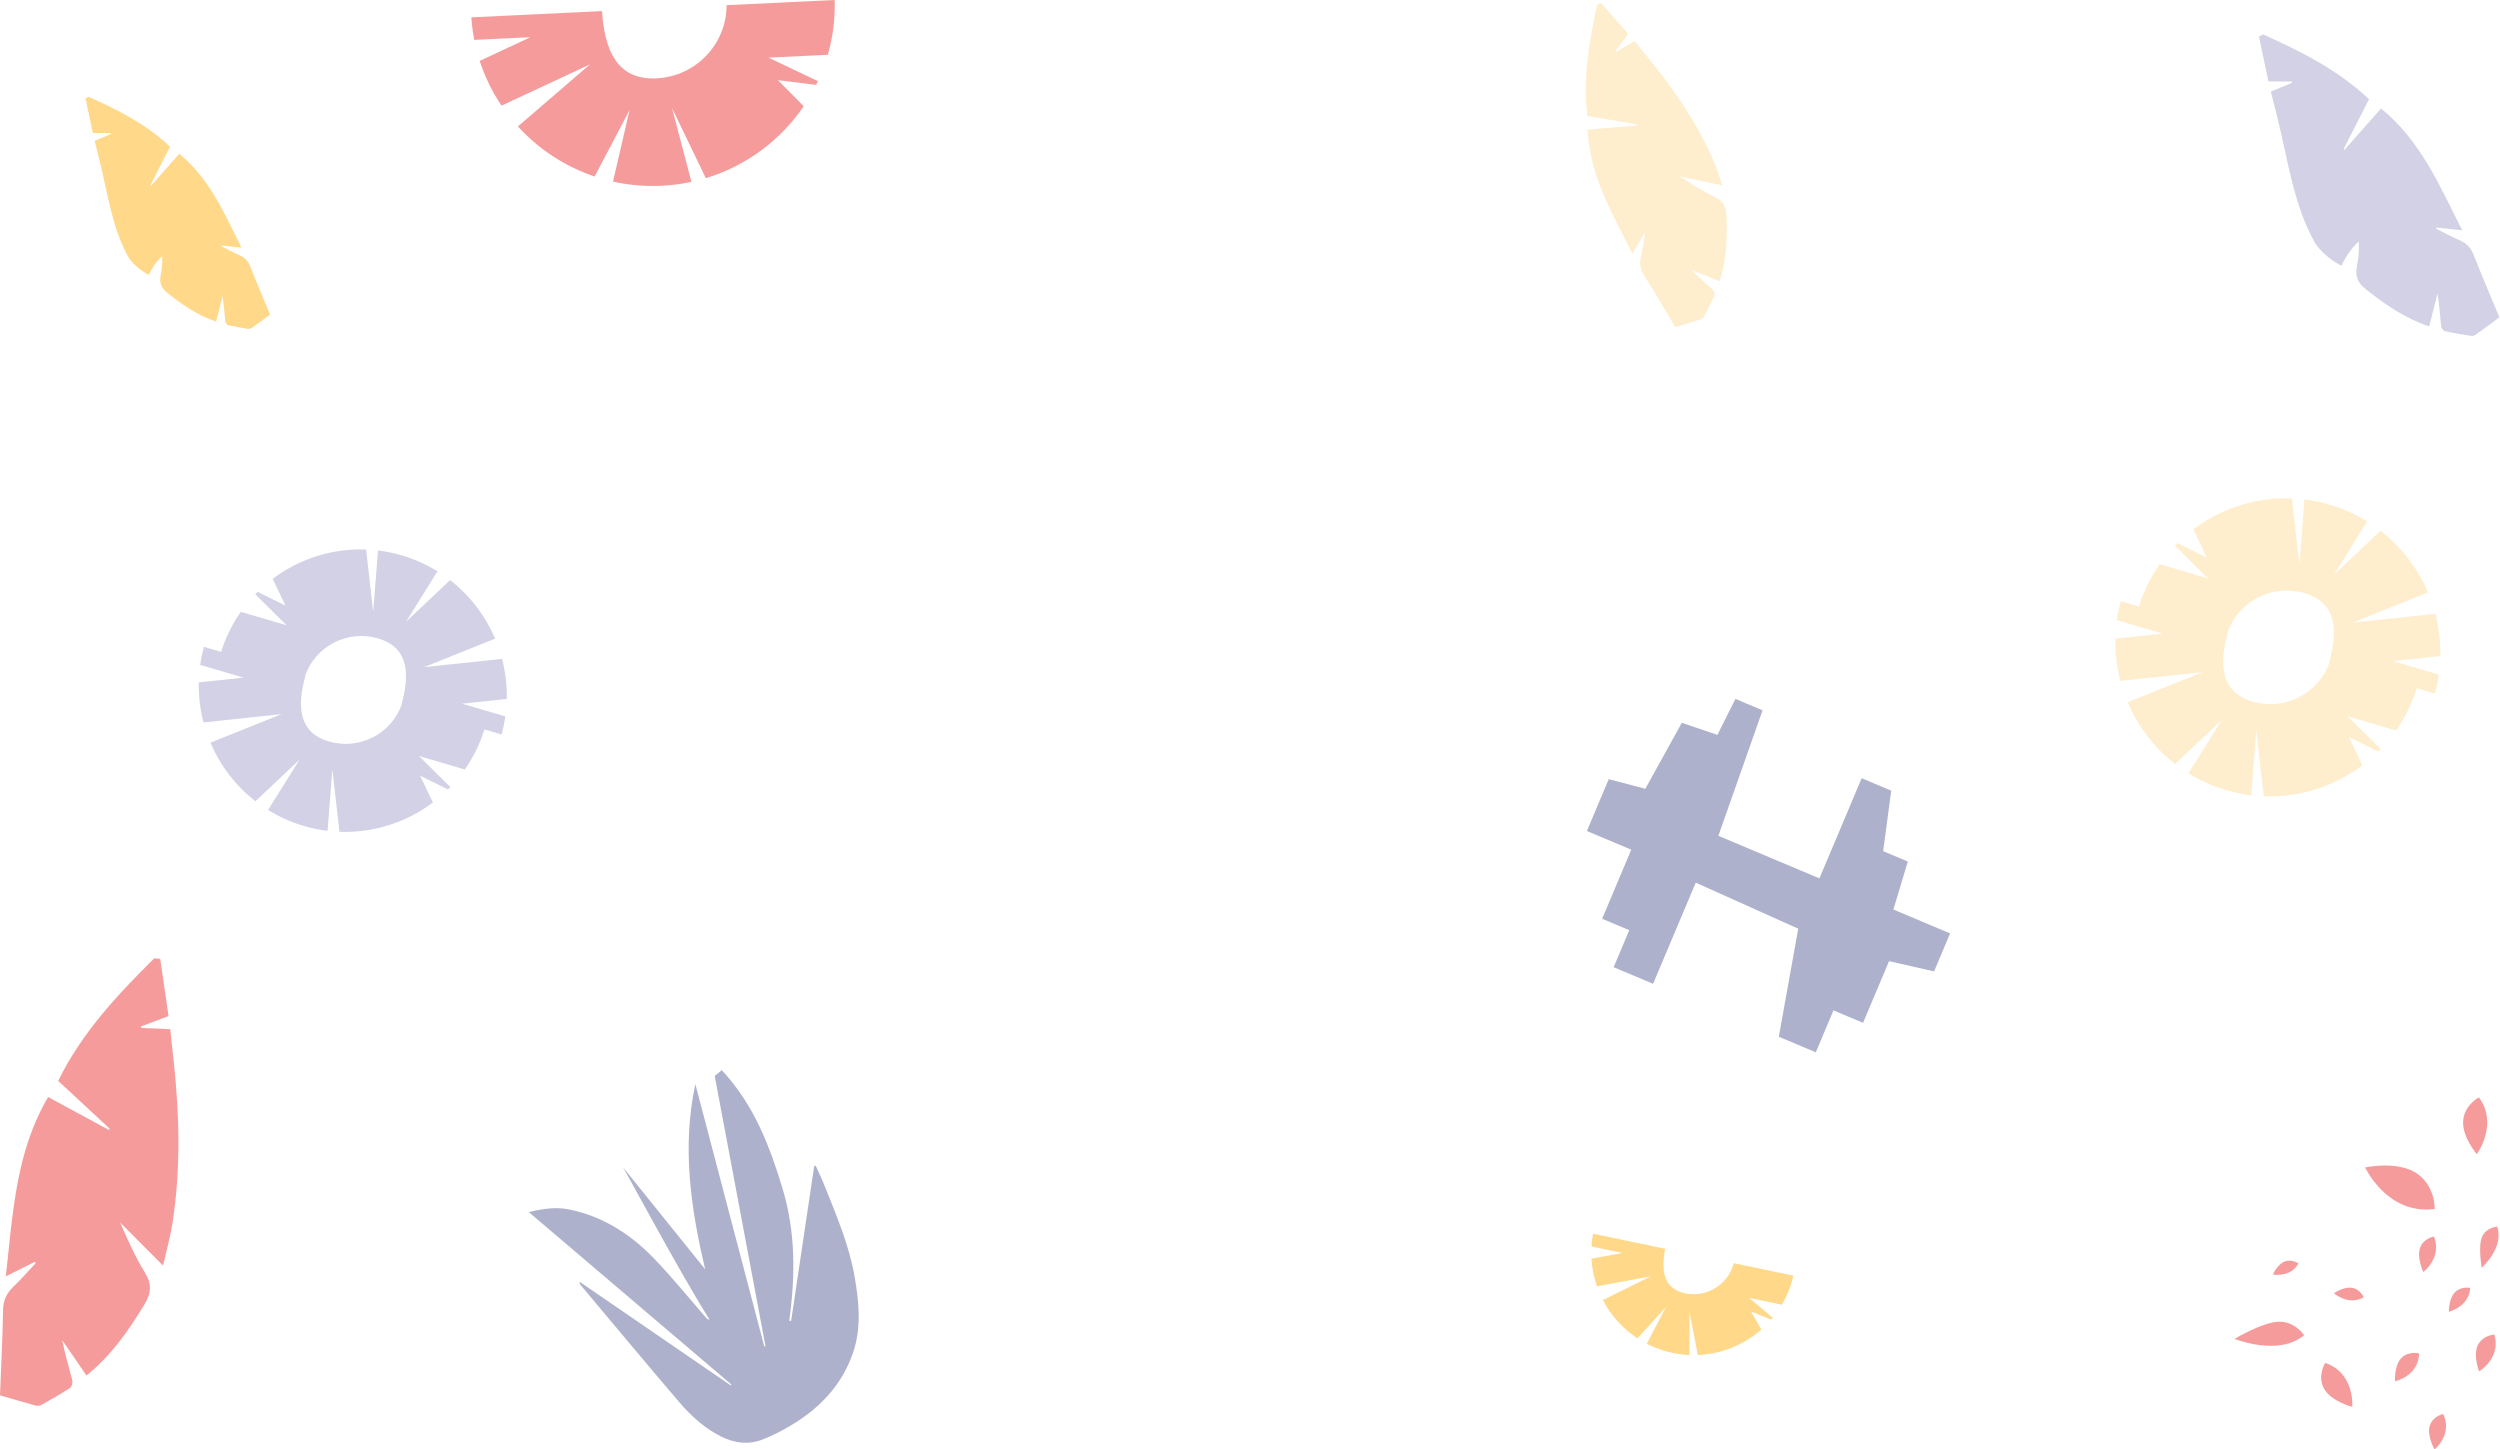 <?xml version="1.0" encoding="UTF-8"?>
<svg width="1761px" height="1021px" viewBox="0 0 1761 1021" version="1.1" xmlns="http://www.w3.org/2000/svg" xmlns:xlink="http://www.w3.org/1999/xlink">
    <!-- Generator: Sketch 52.6 (67491) - http://www.bohemiancoding.com/sketch -->
    <title>Group 7</title>
    <desc>Created with Sketch.</desc>
    <g id="Page-1" stroke="none" stroke-width="1" fill="none" fill-rule="evenodd">
        <g id="Afterfit-Home-–-final-intro-–-2" transform="translate(-87, -31)">
            <g id="Group-7" transform="translate(87, 31)">
                <path d="M1178.197,952.99 C1182.165,953.822 1186.126,954.301 1190.049,954.468 L1190.024,924.083 L1195.927,954.477 C1212.713,953.805 1228.481,947.261 1240.716,936.478 L1233.404,923.836 L1247.618,929.499 C1247.977,929.082 1248.33,928.662 1248.682,928.238 L1232.09,914.218 L1255.126,919.048 C1258.784,912.837 1261.553,905.967 1263.248,898.583 L1221.277,889.782 C1217.381,904.792 1202.334,914.239 1186.996,911.024 C1171.658,907.807 1169.969,894.851 1172.917,879.641 L1122.161,869 C1121.59,872.008 1121.209,875.009 1121.022,877.991 L1142.838,882.566 L1121,886.637 C1121.389,893.349 1122.716,899.886 1124.876,906.089 L1162.94,898.999 L1129.058,915.756 C1134.71,926.579 1143.071,935.925 1153.45,942.734 L1173.5,920.62 L1159.992,946.544 C1165.615,949.433 1171.711,951.628 1178.197,952.99" id="Fill-14" fill="#FFD47C" opacity="0.9"></path>
                <path d="M231.712,522.305 C210.155,516.002 209.203,497.373 215.124,476.065 L214.93,476.006 C222.219,455.139 244.754,443.41 266.29,449.695 C287.845,455.995 288.799,474.624 282.874,495.937 L283.07,495.992 C275.783,516.863 253.248,528.59 231.712,522.305 Z M356.978,492.328 C357.176,482.694 356.019,473.221 353.642,464.128 L298.633,469.959 L348.767,449.858 C341.938,433.775 331.078,419.496 317.063,408.611 L286.022,437.917 L308.168,402.442 C300.486,397.685 292.052,393.863 282.973,391.195 C277.41,389.566 271.821,388.429 266.254,387.751 L262.882,431.116 L257.887,387.077 C233.903,386.146 210.711,393.713 192.075,407.724 L201.071,426.585 L181.464,416.908 C180.904,417.459 180.351,418.021 179.808,418.587 L201.862,440.462 L169.603,430.982 C163.701,439.412 159.004,448.879 155.759,459.197 L143.654,455.636 C142.506,459.865 141.621,464.11 141.019,468.343 L171.579,477.329 L140.022,480.675 C139.825,490.303 140.975,499.781 143.358,508.874 L198.363,503.039 L148.229,523.14 C155.062,539.225 165.922,553.504 179.935,564.391 L210.976,535.083 L188.828,570.556 C196.514,575.315 204.942,579.139 214.028,581.802 C219.586,583.436 225.175,584.569 230.742,585.249 L234.118,541.884 L239.111,585.923 C263.09,586.854 286.287,579.287 304.923,565.273 L295.929,546.411 L315.536,556.092 C316.097,555.539 316.644,554.977 317.192,554.413 L295.132,532.536 L327.397,542.016 C333.293,533.585 337.997,524.119 341.239,513.803 L353.342,517.362 C354.492,513.138 355.375,508.887 355.977,504.657 L325.421,495.673 L356.978,492.328 Z" id="Fill-1-Copy-10" fill="#C0BEDC" opacity="0.7"></path>
                <polygon id="Fill-3-Copy-7" fill="#8C90B6" opacity="0.7" transform="translate(1247.455, 615.772) rotate(17) translate(-1247.455, -615.772) " points="1187.446 505.01 1182.687 532.962 1156.25 532.16 1145.239 584.122 1118.616 585.184 1114.578 624.596 1148.306 628.047 1142.93 680.577 1163.548 682.684 1160.662 710.826 1190.644 713.889 1198.536 636.967 1277.066 646.888 1286.237 723.659 1314.356 726.534 1317.623 694.637 1340.114 696.94 1344.925 650.033 1377.36 647.662 1380.331 618.77 1337.211 614.363 1337.047 579.081 1318.302 577.158 1311.289 534.737 1288.797 532.441 1280.977 608.62 1204.132 600.759 1208.057 507.121"></polygon>
                <path d="M419.37,807.539 C456.107,807.84 492.827,808.136 529.56,808.445 C529.596,808.894 529.636,809.344 529.668,809.801 C498.061,809.809 467.24,813.984 438.288,827.319 C409.572,840.542 382.18,855.766 361.437,881.425 L366.206,885.769 C427.792,864.998 488.781,844.42 549.761,823.846 C549.853,824.119 549.958,824.391 550.05,824.664 C491.287,849.261 432.529,873.874 373.766,898.474 C418.909,901.763 460.939,889.527 502.023,873.44 C480.868,896.008 459.756,918.523 438.484,941.215 C438.003,940.846 505.3,892.065 536.679,865.475 C536.763,866.831 536.201,867.493 535.636,868.142 C523.801,881.79 511.456,895.029 500.255,909.182 C485.291,928.076 475.189,949.3 473.597,973.845 C472.971,983.518 475.55,992.482 479.38,1002.111 C513.149,948.911 546.477,896.393 579.8,843.887 C580.029,844.007 580.253,844.135 580.482,844.256 C561.336,882.753 542.193,921.242 523.051,959.74 C524.238,959.732 524.711,959.33 525.124,958.873 C549.095,932.215 573.211,905.681 596.961,878.819 C605.532,869.121 612.903,858.449 617.094,845.948 C620.415,836.018 620.299,826.168 615.229,816.988 C611.796,810.759 607.621,804.856 603.214,799.265 C588.423,780.532 570.119,767.016 546.196,762.248 C527.647,758.546 509.992,762.861 492.514,768.492 C470.701,775.527 451.25,787.394 431.518,798.656 C427.211,801.114 423.092,803.905 418.885,806.536 C419.041,806.873 419.205,807.206 419.37,807.539" id="Fill-1-Copy-9" fill="#8C90B6" opacity="0.7" transform="translate(490.395, 881.49) rotate(98) translate(-490.395, -881.49) "></path>
                <path d="M1586.778,494.216 C1564.055,487.582 1563.052,467.972 1569.292,445.542 L1569.089,445.48 C1576.771,423.515 1600.525,411.169 1623.224,417.784 C1645.945,424.416 1646.95,444.026 1640.705,466.46 L1640.911,466.518 C1633.231,488.487 1609.477,500.831 1586.778,494.216 Z M1718.977,462.15 C1719.185,451.984 1717.965,441.987 1715.456,432.391 L1657.405,438.545 L1710.312,417.333 C1703.105,400.36 1691.644,385.292 1676.854,373.806 L1644.097,404.732 L1667.467,367.296 C1659.361,362.275 1650.46,358.242 1640.879,355.427 C1635.009,353.708 1629.111,352.508 1623.236,351.792 L1619.677,397.555 L1614.406,351.081 C1589.096,350.099 1564.621,358.085 1544.955,372.87 L1554.448,392.773 L1533.757,382.561 C1533.166,383.142 1532.583,383.735 1532.01,384.333 L1555.283,407.417 L1521.24,397.413 C1515.011,406.31 1510.054,416.299 1506.63,427.188 L1493.856,423.43 C1492.645,427.892 1491.711,432.373 1491.075,436.839 L1523.325,446.322 L1490.023,449.853 C1489.815,460.014 1491.029,470.015 1493.544,479.611 L1551.59,473.453 L1498.684,494.665 C1505.895,511.64 1517.356,526.708 1532.144,538.196 L1564.901,507.268 L1541.528,544.702 C1549.639,549.725 1558.533,553.76 1568.121,556.57 C1573.987,558.294 1579.885,559.49 1585.76,560.208 L1589.323,514.445 L1594.592,560.919 C1619.897,561.901 1644.377,553.915 1664.043,539.128 L1654.552,519.222 L1675.243,529.439 C1675.835,528.855 1676.413,528.262 1676.991,527.667 L1653.711,504.581 L1687.76,514.584 C1693.982,505.688 1698.946,495.698 1702.368,484.812 L1715.139,488.567 C1716.353,484.11 1717.285,479.625 1717.921,475.161 L1685.675,465.68 L1718.977,462.15 Z" id="Fill-1-Copy-10" fill="#FFE7B9" opacity="0.7"></path>
                <path d="M1773.84,54.035 C1769.428,48.823 1764.869,43.737 1759.933,38.123 C1745.703,45.543 1731.75,53.065 1717.551,60.092 C1712.715,62.481 1709.944,65.809 1708.292,70.791 C1706.36,76.613 1703.872,82.256 1701.624,87.974 C1701.342,87.9 1701.065,87.828 1700.79,87.759 C1700.911,81.927 1701.027,76.094 1701.165,69.558 C1671.309,88.081 1640.736,104.275 1620.649,134.018 C1631.137,141.759 1641.501,149.414 1651.866,157.066 C1651.711,157.3 1651.558,157.529 1651.402,157.763 C1639.295,152.868 1627.185,147.972 1614.887,142.999 C1596.106,166.634 1585.452,193.999 1575.913,221.265 L1577.64,224.117 C1588.41,220.82 1598.486,217.732 1608.539,214.654 C1608.059,208.8 1607.625,203.468 1607.191,198.141 C1607.487,198.099 1607.784,198.061 1608.081,198.021 C1610.495,202.652 1612.914,207.29 1615.557,212.357 C1621.47,210.314 1627.195,208.339 1632.914,206.355 C1661.611,196.383 1693.397,189.587 1718.595,172.382 C1724.946,168.048 1731.497,157.581 1733.376,152.12 C1721.77,147.959 1715.385,141.488 1715.385,141.488 C1715.385,141.488 1722.148,140.048 1732.345,141.219 C1740.025,142.099 1744.482,139.62 1748.651,133.262 C1758.052,118.912 1766.482,104.236 1770.611,86.858 C1762.454,85.524 1754.719,84.252 1746.986,82.987 C1754.617,81.042 1762.194,79.927 1769.703,78.482 C1770.98,78.236 1772.807,76.683 1772.967,75.537 C1773.809,69.479 1774.245,63.369 1774.686,57.262 C1774.765,56.198 1774.495,54.808 1773.84,54.035" id="Fill-1-Copy-12" fill="#C0BEDC" opacity="0.7" transform="translate(1675.306, 131.12) rotate(95) translate(-1675.306, -131.12) "></path>
                <path d="M200.648,91.289 C197.251,87.288 193.741,83.384 189.94,79.075 C178.984,84.77 168.241,90.544 157.308,95.938 C153.585,97.772 151.451,100.326 150.179,104.15 C148.692,108.619 146.776,112.951 145.045,117.34 C144.828,117.283 144.615,117.228 144.403,117.175 C144.496,112.698 144.586,108.221 144.692,103.204 C121.704,117.422 98.165,129.852 82.699,152.682 C90.774,158.624 98.754,164.5 106.734,170.374 C106.615,170.553 106.497,170.729 106.377,170.909 C97.055,167.151 87.731,163.393 78.262,159.576 C63.802,177.718 55.599,198.723 48.254,219.652 L49.584,221.841 C57.876,219.31 65.634,216.94 73.375,214.577 C73.005,210.084 72.671,205.991 72.337,201.902 C72.565,201.87 72.793,201.841 73.022,201.81 C74.881,205.365 76.743,208.925 78.778,212.814 C83.331,211.246 87.739,209.73 92.142,208.207 C114.237,200.553 138.711,195.336 158.112,182.13 C163.002,178.803 168.046,170.769 169.493,166.577 C160.557,163.383 155.641,158.416 155.641,158.416 C155.641,158.416 160.848,157.311 168.699,158.21 C174.612,158.885 178.044,156.982 181.254,152.102 C188.492,141.087 194.983,129.822 198.162,116.483 C191.881,115.459 185.926,114.483 179.972,113.512 C185.847,112.019 191.681,111.163 197.463,110.054 C198.446,109.865 199.853,108.673 199.976,107.793 C200.624,103.143 200.96,98.453 201.299,93.766 C201.36,92.949 201.152,91.882 200.648,91.289" id="Fill-1-Copy-11" fill="#FFD47C" opacity="0.9" transform="translate(124.781, 150.458) rotate(95) translate(-124.781, -150.458) "></path>
                <g id="Group-5" opacity="0.7" transform="translate(1574, 773)" fill="#F17171">
                    <path d="M45,117.011 C45,117.011 40.439,113.619 35.268,115.646 C30.097,117.675 27,124.77 27,124.77 C27,124.77 39.595,127.086 45,117.011" id="Fill-25"></path>
                    <path d="M166,134.204 C166,134.204 159.561,132.791 155.155,137.405 C150.755,142.017 151.003,151 151.003,151 C151.003,151 165.299,147.441 166,134.204" id="Fill-27"></path>
                    <path d="M172.175,0 C172.175,0 161.841,5.274 161.044,16.581 C160.246,27.892 170.679,40 170.679,40 C170.679,40 186.103,19.042 172.175,0" id="Fill-29"></path>
                    <path d="M49,167.513 C49,167.513 42.817,157.852 31.399,158.002 C19.984,158.153 0,170.104 0,170.104 C0,170.104 31.076,182.685 49,167.513" id="Fill-31"></path>
                    <path d="M91,140.775 C91,140.775 88.683,135.119 82.763,134.134 C76.844,133.144 70,137.978 70,137.978 C70,137.978 80.346,147.082 91,140.775" id="Fill-33"></path>
                    <path d="M140.997,78.589 C140.997,78.589 141.524,61.978 127.934,53.239 C114.337,44.497 92,49.335 92,49.335 C92,49.335 107.573,83.076 140.997,78.589" id="Fill-35"></path>
                    <path d="M140.555,98 C140.555,98 133.066,99.088 130.68,106.074 C128.29,113.057 132.966,123 132.966,123 C132.966,123 146.321,113.089 140.555,98" id="Fill-37"></path>
                    <path d="M146.951,223 C146.951,223 139.368,224.615 137.42,231.62 C135.47,238.624 140.945,248 140.945,248 C140.945,248 153.899,237.332 146.951,223" id="Fill-39"></path>
                    <path d="M130,180.354 C130,180.354 122.34,178.378 117.343,183.762 C112.348,189.144 113.032,200 113.032,200 C113.032,200 129.746,196.305 130,180.354" id="Fill-41"></path>
                    <path d="M184.956,91 C184.956,91 177.13,91.674 174.309,98.296 C171.489,104.915 174.104,120 174.104,120 C174.104,120 190.179,105.863 184.956,91" id="Fill-43"></path>
                    <path d="M182.98,167 C182.98,167 174.504,167.617 171.224,174.864 C167.942,182.111 172.298,193 172.298,193 C172.298,193 188.096,183.44 182.98,167" id="Fill-45"></path>
                    <path d="M63.846,187 C63.846,187 57.991,196.289 63.077,205.245 C68.167,214.206 82.943,218 82.943,218 C82.943,218 85.037,194.241 63.846,187" id="Fill-47"></path>
                </g>
                <g id="Group-10" transform="translate(0, 675)" fill="#F17171" opacity="0.7">
                    <path d="M25.473,315.173 C17.205,312.942 8.999,310.475 0,307.859 C0.774,287.669 1.81,267.737 2.15,247.794 C2.267,241.004 4.549,236.061 9.301,231.508 C14.861,226.183 19.914,220.323 25.186,214.694 C24.955,214.416 24.725,214.136 24.495,213.858 C17.952,217.124 11.413,220.39 4.088,224.049 C9.052,180.096 10.998,136.582 33.904,97.751 C48.296,105.549 62.52,113.254 76.743,120.959 C76.923,120.659 77.103,120.359 77.283,120.058 C65.249,108.887 53.213,97.717 40.988,86.369 C57.683,52.301 82.956,25.489 108.715,0 L112.871,0.44 C114.909,14.477 116.818,27.612 118.721,40.716 C111.833,43.314 105.567,45.675 99.301,48.036 C99.414,48.395 99.527,48.754 99.641,49.114 C106.182,49.381 112.726,49.65 119.886,49.944 C120.74,57.775 121.575,65.356 122.391,72.939 C126.484,110.981 127.398,149.021 121.427,186.952 C119.922,196.514 117.241,205.89 114.842,216.482 C103.908,205.489 94.262,195.793 84.617,186.098 C89.905,198.211 95.155,210.159 101.946,221.152 C107.058,229.43 106.645,235.837 101.679,243.994 C90.47,262.4 78.375,279.873 60.91,293.896 C55.023,285.32 49.441,277.187 43.86,269.055 C45.752,278.791 48.548,288.019 50.938,297.355 C51.342,298.937 50.565,301.857 49.351,302.653 C42.946,306.855 36.259,310.635 29.582,314.407 C28.416,315.065 26.7,315.505 25.473,315.173" id="Fill-8"></path>
                </g>
                <g id="Group-13" transform="translate(1117, 2)" fill="#FFE7B9" opacity="0.7">
                    <path d="M81.273,222.831 C75.432,224.738 69.537,226.48 63.106,228.445 C55.672,216.047 48.499,203.7 40.902,191.62 C38.315,187.507 37.753,183.65 38.828,179.059 C40.085,173.686 40.83,168.193 41.796,162.753 C41.548,162.678 41.3,162.601 41.053,162.523 C38.4,167.047 35.748,171.57 32.777,176.636 C18.567,148.358 2.715,121.528 1.289,89.279 C12.987,88.303 24.548,87.336 36.109,86.371 C36.099,86.121 36.09,85.871 36.082,85.62 C24.48,83.65 12.878,81.682 1.092,79.681 C-2.203,52.723 2.497,26.743 8.004,1.366 L10.673,0 C17.389,7.608 23.674,14.727 29.945,21.831 C26.821,26.09 23.979,29.963 21.138,33.836 C21.346,34.007 21.555,34.178 21.764,34.349 C25.799,31.942 29.837,29.535 34.254,26.901 C37.831,31.258 41.298,35.472 44.754,39.693 C62.096,60.876 77.525,83.305 88.774,108.37 C91.611,114.688 93.667,121.356 96.37,128.643 C85.499,126.35 75.911,124.326 66.322,122.303 C74.237,127.484 82.066,132.581 90.446,136.501 C96.757,139.454 99.014,143.455 99.221,150.289 C99.686,165.714 99.253,180.927 94.243,196.18 C87.351,193.352 80.816,190.671 74.281,187.989 C79.226,193.079 84.517,197.511 89.604,202.165 C90.466,202.954 91.141,205.009 90.723,205.961 C88.519,210.992 85.979,215.88 83.443,220.76 C83,221.611 82.14,222.548 81.273,222.831" id="Fill-11"></path>
                </g>
                <g id="Group-49" transform="translate(332, 0)" fill="#F17171" opacity="0.7">
                    <path d="M134.006,130.851 C141.207,130.508 148.236,129.565 155.056,128.103 L141.406,76.177 L165.174,125.502 C193.746,116.885 217.94,98.683 234.157,74.803 L215.918,56.448 L242.905,59.801 C243.338,58.931 243.759,58.055 244.17,57.173 L209.35,40.59 L251.137,38.596 C254.653,26.351 256.335,13.375 255.945,0 L179.805,3.634 C179.826,31.024 158.174,53.872 130.349,55.2 C102.526,56.528 93.819,35.13 92.075,7.821 L0,12.217 C0.367,17.612 1.052,22.913 2.066,28.094 L41.646,26.204 L5.902,42.882 C9.577,54.185 14.787,64.769 21.282,74.41 L83.584,45.349 L32.804,89.072 C47.374,105.061 65.942,117.315 86.847,124.335 L111.432,77.607 L99.807,127.933 C110.772,130.372 122.24,131.413 134.006,130.851" id="Fill-16"></path>
                </g>
            </g>
        </g>
    </g>
</svg>